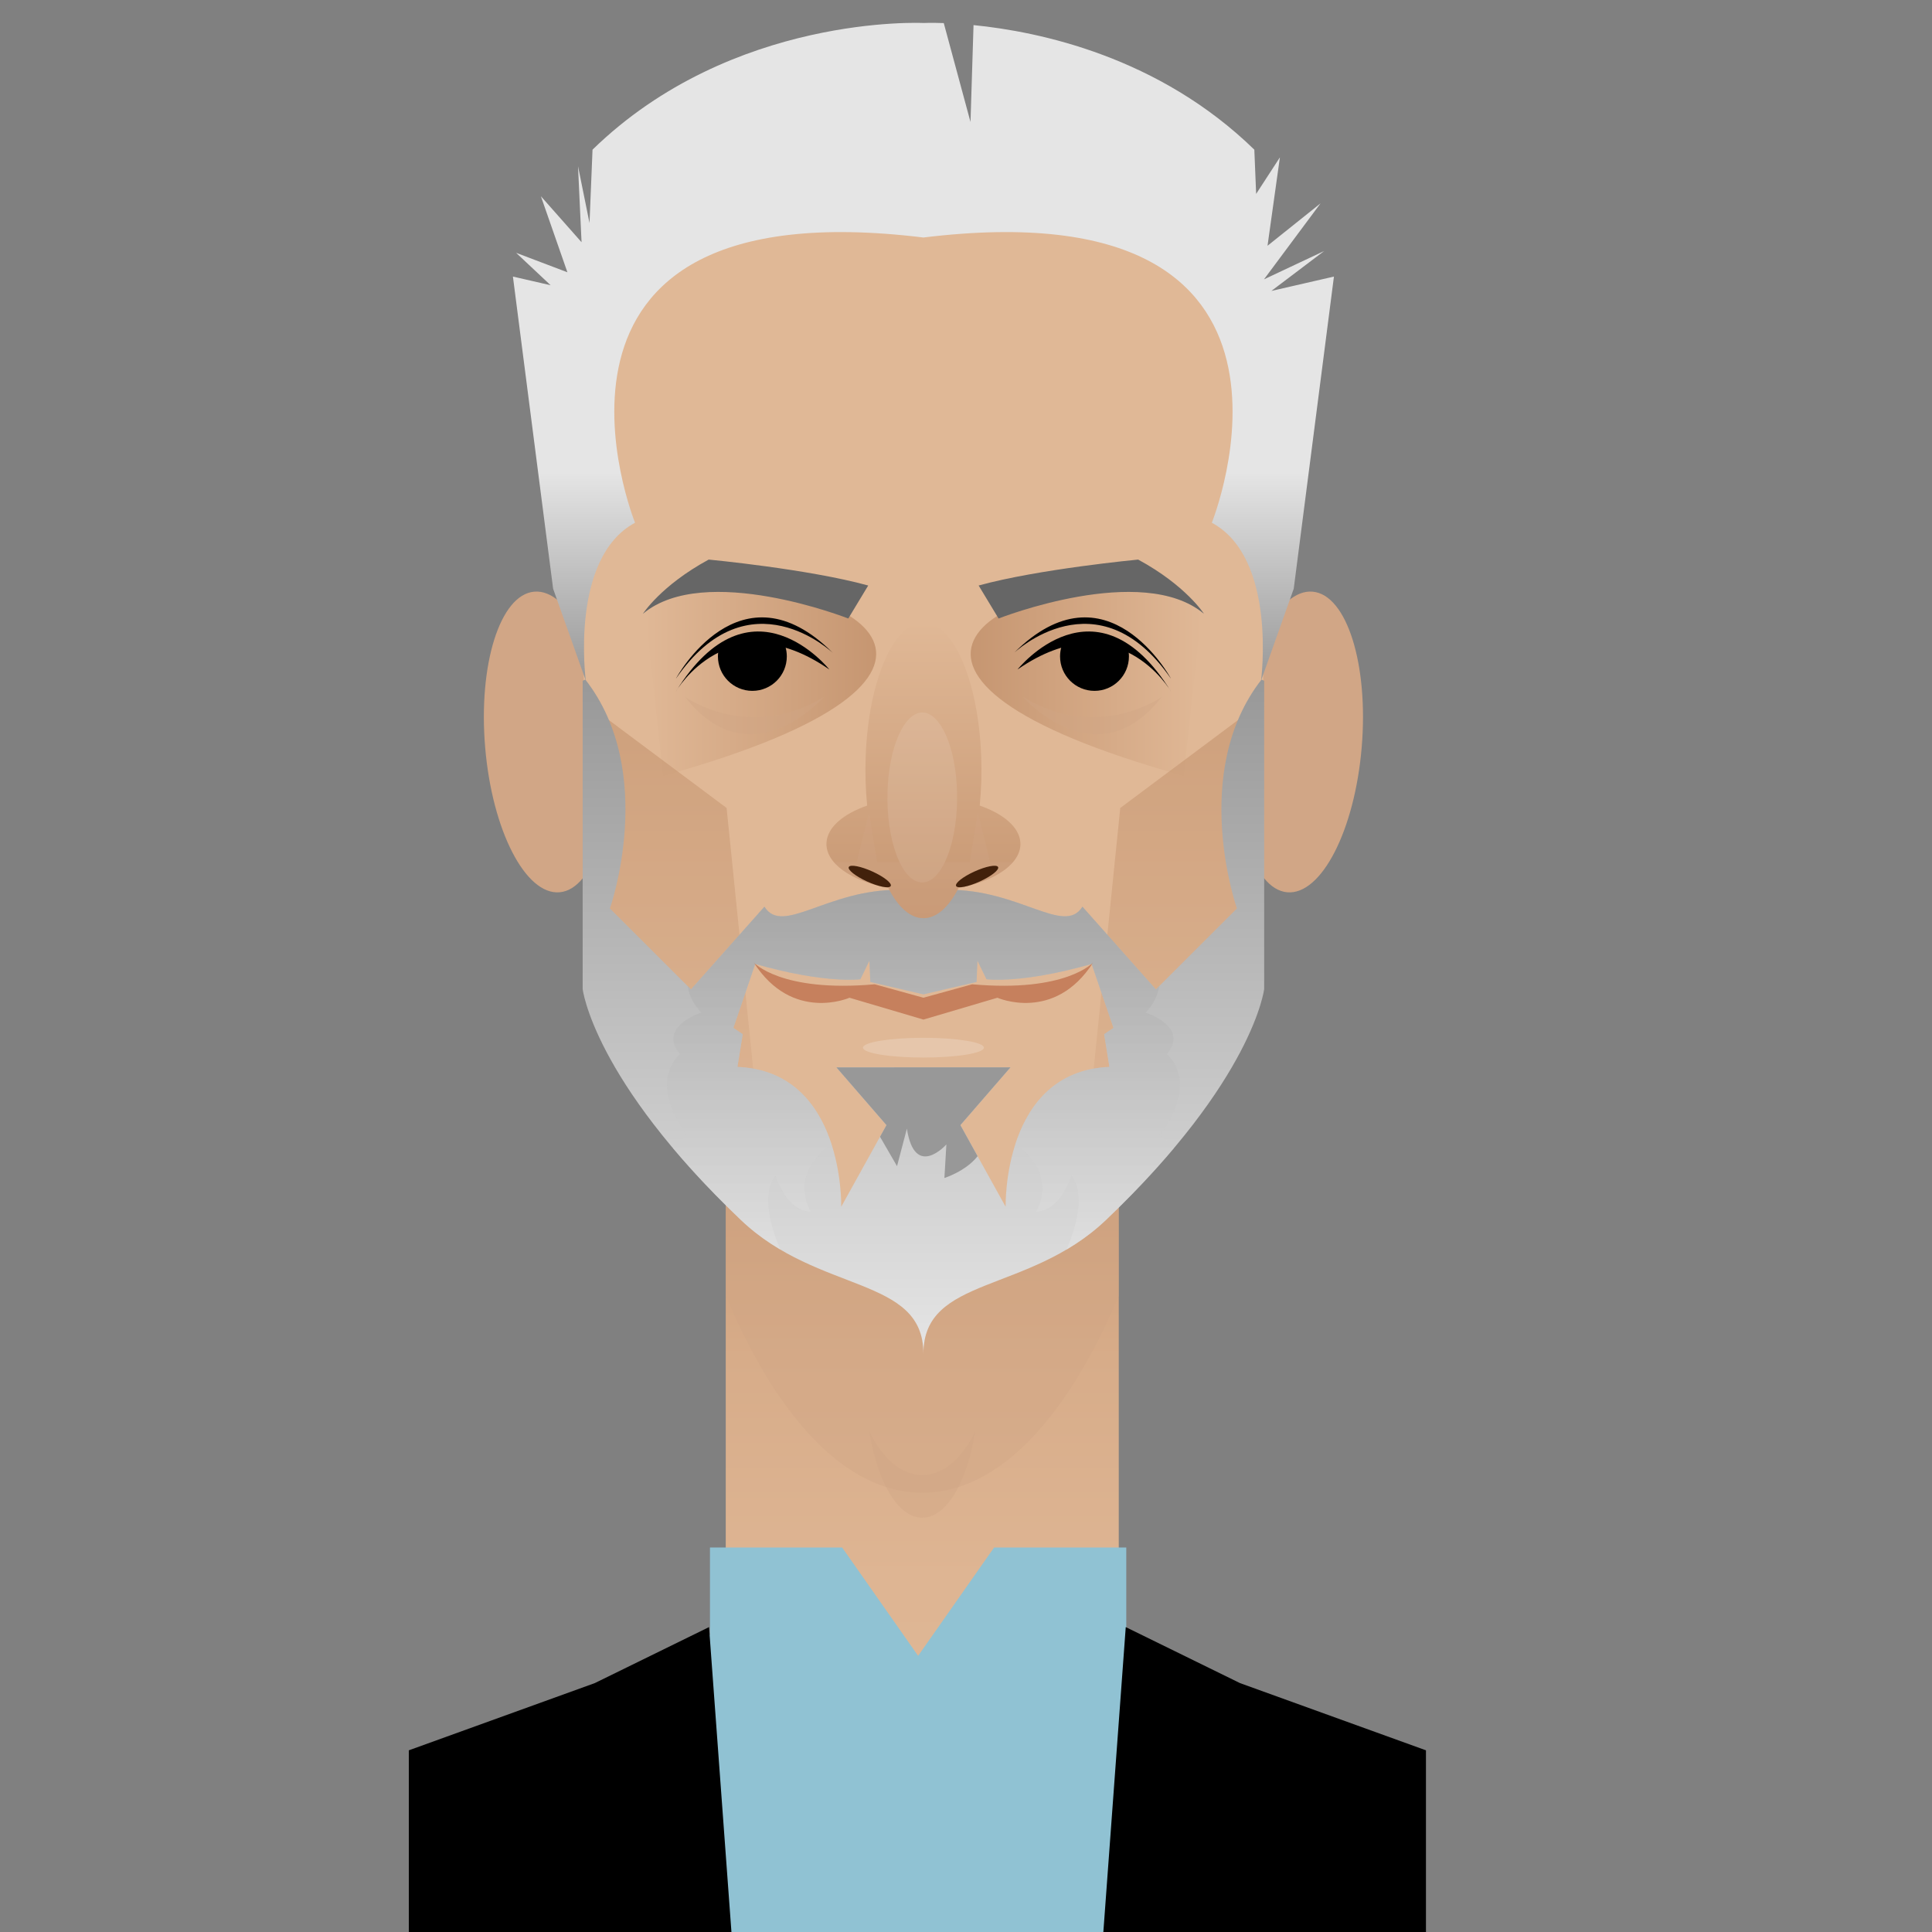 <?xml version="1.0" encoding="iso-8859-1"?>
<!-- Generator: Adobe Illustrator 18.1.1, SVG Export Plug-In . SVG Version: 6.00 Build 0)  -->
<svg version="1.1" id="Layer_1" xmlns="http://www.w3.org/2000/svg" xmlns:xlink="http://www.w3.org/1999/xlink" x="0px" y="0px"
	 viewBox="0 0 283.465 283.465" style="enable-background:new 0 0 283.465 283.465;" xml:space="preserve">
<rect x="0" y="0" width="283.465" height="283.465" fill="#808080" stroke="none"/>
<linearGradient id="SVGID_1_" gradientUnits="userSpaceOnUse" x1="135.315" y1="160.768" x2="135.315" y2="270.893">
	<stop  offset="0" style="stop-color:#C69671"/>
	<stop  offset="0.079" style="stop-color:#CB9C78"/>
	<stop  offset="0.348" style="stop-color:#D7AC89"/>
	<stop  offset="0.642" style="stop-color:#DEB593"/>
	<stop  offset="1" style="stop-color:#E0B896"/>
</linearGradient>
<rect x="106.483" y="160.768" style="fill:url(#SVGID_1_);" width="57.663" height="110.125"/>
<path style="opacity:0.4;fill:#D1A686;" d="M164.147,121.474h-57.663v68.661c7.542,17.907,17.677,28.893,28.832,28.893
	c11.154,0,21.29-10.986,28.832-28.893V121.474z"/>
<g>
	<path style="fill:#D1A686;" d="M89.306,108.053c-1.032-12.179-5.926-21.69-10.93-21.242c-5.004,0.447-8.223,10.683-7.191,22.862
		s5.926,21.69,10.93,21.242C87.119,130.467,90.338,120.232,89.306,108.053z"/>
	<path style="fill:#D1A686;" d="M181.667,108.053c1.032-12.179,5.926-21.69,10.93-21.242c5.004,0.447,8.223,10.683,7.191,22.862
		c-1.032,12.179-5.926,21.69-10.93,21.242C183.855,130.467,180.635,120.232,181.667,108.053z"/>
</g>
<path style="fill:#F1D2C1;" d="M-103.736-74.734"/>
<path style="fill:#E0B896;" d="M138.841,28.142l0.014-0.212c-1.142,0-2.264,0.018-3.368,0.052c-1.104-0.034-2.226-0.052-3.368-0.052
	l0.014,0.212c-31.456,2.016-46.498,18.367-46.498,39.81c0,22.919,0,73.204,0,73.204c10.105,20.524,35.705,44.812,35.705,44.812
	h14.147h14.147c0,0,25.599-24.287,35.705-44.812c0,0,0-50.285,0-73.204C185.338,46.508,170.297,30.158,138.841,28.142z"/>
<g>
	<linearGradient id="SVGID_2_" gradientUnits="userSpaceOnUse" x1="128.554" y1="99.909" x2="94.615" y2="99.909">
		<stop  offset="0" style="stop-color:#C69671"/>
		<stop  offset="1" style="stop-color:#E0B896"/>
	</linearGradient>
	<path style="fill:url(#SVGID_2_);" d="M102.344,86.08c22.973-1.447,47.406,13.162-5.046,27.757l-2.683-24.742L102.344,86.08z"/>
	
		<linearGradient id="SVGID_3_" gradientUnits="userSpaceOnUse" x1="80.669" y1="99.909" x2="46.731" y2="99.909" gradientTransform="matrix(-1 0 0 1 223.089 0)">
		<stop  offset="0" style="stop-color:#C69671"/>
		<stop  offset="1" style="stop-color:#E0B896"/>
	</linearGradient>
	<path style="fill:url(#SVGID_3_);" d="M168.629,86.08c-22.973-1.447-47.406,13.162,5.046,27.757l2.683-24.742L168.629,86.08z"/>
</g>
<g>
	<path style="fill:#666666;" d="M94.328,90.057c0,0,2.633-4.15,9.654-7.955c0,0,14.627,1.383,23.403,3.805l-2.925,4.842
		C124.459,90.748,103.397,82.448,94.328,90.057z"/>
	<path style="fill:#666666;" d="M176.645,90.057c0,0-2.633-4.15-9.654-7.955c0,0-14.627,1.383-23.403,3.805l2.925,4.842
		C146.514,90.748,167.576,82.448,176.645,90.057z"/>
</g>
<g>
	<g>
		<path d="M99.171,101.446c0,0,7.772-13.401,22.513-3.216C121.684,98.23,110.159,83.757,99.171,101.446z"/>
		<path d="M99.171,99.57c0,0,9.381-17.421,23.049-3.752C122.22,95.818,109.891,84.025,99.171,99.57z"/>
		<path d="M105.519,94.977c-0.116,0.425-0.184,0.871-0.184,1.333c0,2.791,2.262,5.053,5.053,5.053s5.053-2.262,5.053-5.053
			c0-1.003-0.296-1.936-0.801-2.722L105.519,94.977z"/>
		<path style="opacity:0.4;fill:#D1A686;" d="M120.88,102.25c0,0-10.721,12.329-20.369,0
			C100.511,102.25,109.891,108.951,120.88,102.25z"/>
	</g>
	<g>
		<path d="M171.803,101.446c0,0-7.772-13.401-22.513-3.216C149.289,98.23,160.814,83.757,171.803,101.446z"/>
		<path d="M171.803,99.57c0,0-9.381-17.421-23.049-3.752C148.753,95.818,161.082,84.025,171.803,99.57z"/>
		<path d="M165.455,94.977c0.116,0.425,0.184,0.871,0.184,1.333c0,2.791-2.262,5.053-5.053,5.053s-5.053-2.262-5.053-5.053
			c0-1.003,0.296-1.936,0.801-2.722L165.455,94.977z"/>
		<path style="opacity:0.4;fill:#D1A686;" d="M150.094,102.25c0,0,10.721,12.329,20.369,0
			C170.463,102.25,161.082,108.951,150.094,102.25z"/>
	</g>
</g>
<g style="opacity:0.7;">
	<linearGradient id="SVGID_4_" gradientUnits="userSpaceOnUse" x1="99.195" y1="102.888" x2="99.195" y2="178.907">
		<stop  offset="0" style="stop-color:#C69671"/>
		<stop  offset="1" style="stop-color:#E0B896"/>
	</linearGradient>
	<path style="fill:url(#SVGID_4_);" d="M106.607,118.547l-20.972-15.659c0,20.232,0,39.524,0,39.524
		c6.328,12.995,18.731,27.481,27.12,36.495L106.607,118.547z"/>
	<linearGradient id="SVGID_5_" gradientUnits="userSpaceOnUse" x1="171.779" y1="102.888" x2="171.779" y2="178.907">
		<stop  offset="0" style="stop-color:#C69671"/>
		<stop  offset="1" style="stop-color:#E0B896"/>
	</linearGradient>
	<path style="fill:url(#SVGID_5_);" d="M158.219,178.907c8.389-9.014,20.792-23.5,27.12-36.495c0,0,0-19.291,0-39.524
		l-20.972,15.659L158.219,178.907z"/>
</g>
<linearGradient id="SVGID_6_" gradientUnits="userSpaceOnUse" x1="135.487" y1="198.618" x2="135.487" y2="99.707">
	<stop  offset="0" style="stop-color:#E5E5E5"/>
	<stop  offset="1" style="stop-color:#989898"/>
</linearGradient>
<path style="fill:url(#SVGID_6_);" d="M185.089,99.707c-10.634,13.633-3.606,33.585-3.606,33.585l-11.89,11.874l-10.777-12.134
	c-2.656,4.286-9.295-2.597-19.786-2.468l-3.544,1.989l-3.544-1.989c-10.49-0.13-17.13,6.753-19.786,2.468l-10.777,12.134
	l-11.89-11.874c0,0,7.028-19.952-3.606-33.585l-0.394,0.179v45.224c0,0,1.548,13.247,23.224,33.897
	c11.398,10.858,26.772,8.182,26.772,19.611c0-11.429,15.374-8.753,26.772-19.611c21.676-20.65,23.224-33.897,23.224-33.897V99.886
	L185.089,99.707z M147.55,177.059l-6.638-11.978l7.342-8.476H122.72l7.342,8.476l-6.638,11.978c0,0,0.516-19.871-15.225-20.52
	l0.774-4.805l-1.371-0.92l3.206-9.38c10.336,2.947,15.425,2.248,15.425,2.248l1.328-2.727l0.133,3.117l7.793,1.818l7.793-1.818
	l0.133-3.117l1.328,2.727c0,0,5.089,0.699,15.425-2.248l3.206,9.38l-1.371,0.92l0.774,4.805
	C147.034,157.188,147.55,177.059,147.55,177.059z"/>
<path style="fill:#C6805D;" d="M142.637,144.416l-7.15,1.972l-7.15-1.972c-13.807,1.233-17.752-3.205-17.752-3.205
	c5.671,8.876,14.054,5.178,14.054,5.178l10.849,3.205l10.849-3.205c0,0,8.383,3.698,14.054-5.178
	C160.389,141.211,156.444,145.649,142.637,144.416z"/>
<linearGradient id="SVGID_7_" gradientUnits="userSpaceOnUse" x1="135.487" y1="183.331" x2="135.487" y2="130.562">
	<stop  offset="0" style="stop-color:#E5E5E5"/>
	<stop  offset="1" style="stop-color:#989898"/>
</linearGradient>
<path style="opacity:0.5;fill:url(#SVGID_7_);" d="M170.163,166.59c5.966-8.118,1.038-11.924,1.038-11.924
	c3.372-4.059-3.113-6.089-3.113-6.089c1.193-1.272,1.79-2.6,1.999-3.905l-0.493,0.493l-10.777-12.134
	c-2.656,4.286-9.295-2.597-19.786-2.468l-3.544,1.989l-3.544-1.989c-10.49-0.13-17.13,6.753-19.786,2.468l-10.777,12.134
	l-0.493-0.493c0.209,1.305,0.806,2.632,1.999,3.905c0,0-6.485,2.03-3.113,6.089c0,0-4.929,3.806,1.038,11.924
	c0,0-1.19,0.649-2.068,1.878c2.73,3.243,6.012,6.766,9.972,10.539c1.846,1.759,3.796,3.158,5.769,4.324
	c-1.374-3.226-2.808-8.055-0.703-10.906c0,0,1.556,5.328,5.188,5.328c0,0-3.496-5.254,3.018-9.91
	c-1.723-5.293-5.501-10.962-13.788-11.304l0.774-4.805l-1.371-0.92l3.206-9.38c10.336,2.947,15.425,2.248,15.425,2.248l1.328-2.727
	l0.133,3.117l7.793,1.818l7.793-1.818l0.133-3.117l1.328,2.727c0,0,5.089,0.699,15.425-2.248l3.206,9.38l-1.371,0.92l0.774,4.805
	c-8.287,0.342-12.065,6.011-13.788,11.304c6.514,4.656,3.018,9.91,3.018,9.91c3.632,0,5.188-5.328,5.188-5.328
	c2.105,2.851,0.672,7.68-0.703,10.906c1.972-1.166,3.923-2.566,5.769-4.324c3.96-3.773,7.242-7.295,9.972-10.539
	C171.353,167.239,170.163,166.59,170.163,166.59z"/>
<g>
	<g>
		<linearGradient id="SVGID_8_" gradientUnits="userSpaceOnUse" x1="135.487" y1="134.716" x2="135.487" y2="91.31">
			<stop  offset="0" style="stop-color:#C69671"/>
			<stop  offset="1" style="stop-color:#E0B896"/>
		</linearGradient>
		<path style="fill:url(#SVGID_8_);" d="M149.713,123.626c-0.137-2.259-2.491-4.221-5.967-5.431
			c0.226-2.335,0.309-4.781,0.214-7.282c-0.43-11.272-4.206-19.602-8.472-19.602c-4.266,0-8.042,8.331-8.472,19.602
			c-0.095,2.501-0.012,4.947,0.214,7.282c-3.477,1.21-5.831,3.172-5.967,5.431c-0.182,3.002,3.584,5.617,9.07,6.657
			c1.429,2.779,3.211,4.433,5.156,4.433c1.946,0,3.727-1.654,5.156-4.433C146.128,129.242,149.895,126.628,149.713,123.626z"/>
		<path style="opacity:0.1;fill:#FFFFFF;" d="M140.422,116.325c-0.145-6.662-2.423-11.784-5.096-11.784
			c-2.673,0-4.959,5.121-5.114,11.784c-0.164,7.077,2.113,13.145,5.095,13.145C138.289,129.47,140.575,123.402,140.422,116.325z"/>
	</g>
	<path style="opacity:0.3;fill:#D1A686;" d="M145.277,126.512l-1.81-7.371l-1.185,7.371h-13.59l-1.185-7.371l-1.81,7.371h-3.322
		c1.487,1.715,4.349,3.087,7.956,3.771c1.429,2.779,3.211,4.433,5.156,4.433s3.727-1.654,5.156-4.433
		c3.606-0.684,6.468-2.056,7.956-3.771H145.277z"/>
	<path style="fill:#42210B;" d="M130.685,130.007c-0.233,0.397-1.798,0.09-3.494-0.686s-2.883-1.726-2.649-2.123
		c0.233-0.397,1.798-0.09,3.494,0.686C129.732,128.66,130.918,129.611,130.685,130.007z M140.288,130.007
		c0.233,0.397,1.798,0.09,3.494-0.686s2.883-1.726,2.649-2.123c-0.233-0.397-1.798-0.09-3.494,0.686
		C141.241,128.66,140.055,129.611,140.288,130.007z"/>
</g>
<linearGradient id="SVGID_9_" gradientUnits="userSpaceOnUse" x1="135.487" y1="3.352" x2="135.487" y2="99.87">
	<stop  offset="0.683" style="stop-color:#E5E5E5"/>
	<stop  offset="1" style="stop-color:#989898"/>
</linearGradient>
<path style="fill:url(#SVGID_9_);" d="M186.535,42.687l7.738-5.851l-8.82,4.15l8.301-11.154l-7.782,6.226l1.816-12.97l-3.485,5.361
	l-0.266-6.49c-13.996-13.634-31.494-17.313-41.2-18.276l-0.444,14.216l-3.923-14.513c-1.892-0.065-2.984-0.013-2.984-0.013
	S107.445,1.98,86.936,21.959L86.495,32.72l-1.688-8.336l0.519,11.154l-5.966-6.744l3.891,11.154l-7.523-2.853l5.06,4.754
	l-5.533-1.27l5.899,45.802l4.797,13.489c0,0-2.411-17.985,7.221-23.173c0,0-19.949-49.459,42.314-41.85
	c62.264-7.609,42.314,41.85,42.314,41.85c9.632,5.188,7.221,23.173,7.221,23.173l4.797-13.489l5.899-45.802L186.535,42.687z"/>
<path style="fill:#989898;" d="M143.437,169.638l-2.526-4.557l7.342-8.476H122.72l7.342,8.476l-0.945,1.705l2.496,4.311l1.448-5.504
	c1.159,7.532,5.794,2.318,5.794,2.318l-0.29,4.925C138.565,172.835,141.677,171.867,143.437,169.638z"/>
<ellipse style="opacity:0.2;fill:#FFFFFF;" cx="135.487" cy="153.715" rx="8.872" ry="1.448"/>
<path style="opacity:0.4;fill:#D1A686;" d="M135.315,216.421c-3.086,0-5.858-2.472-7.769-6.4c1.157,7.387,4.198,12.661,7.769,12.661
	c3.57,0,6.612-5.274,7.769-12.66C141.173,213.949,138.401,216.421,135.315,216.421z"/>
<polygon style="fill:#90C2D3;" points="165.249,239.836 165.249,227.048 145.858,227.048 134.708,242.946 123.558,227.048 
	104.167,227.048 104.167,239.836 87.362,252.928 87.362,283.465 131.961,283.465 137.455,283.465 182.055,283.465 182.055,252.928 
	"/>
<g>
	<polygon points="104.031,238.729 107.318,283.465 59.984,283.465 59.984,256.808 87.267,246.947 	"/>
	<polygon points="165.171,238.729 161.884,283.465 209.218,283.465 209.218,256.808 181.935,246.947 	"/>
</g>
</svg>
